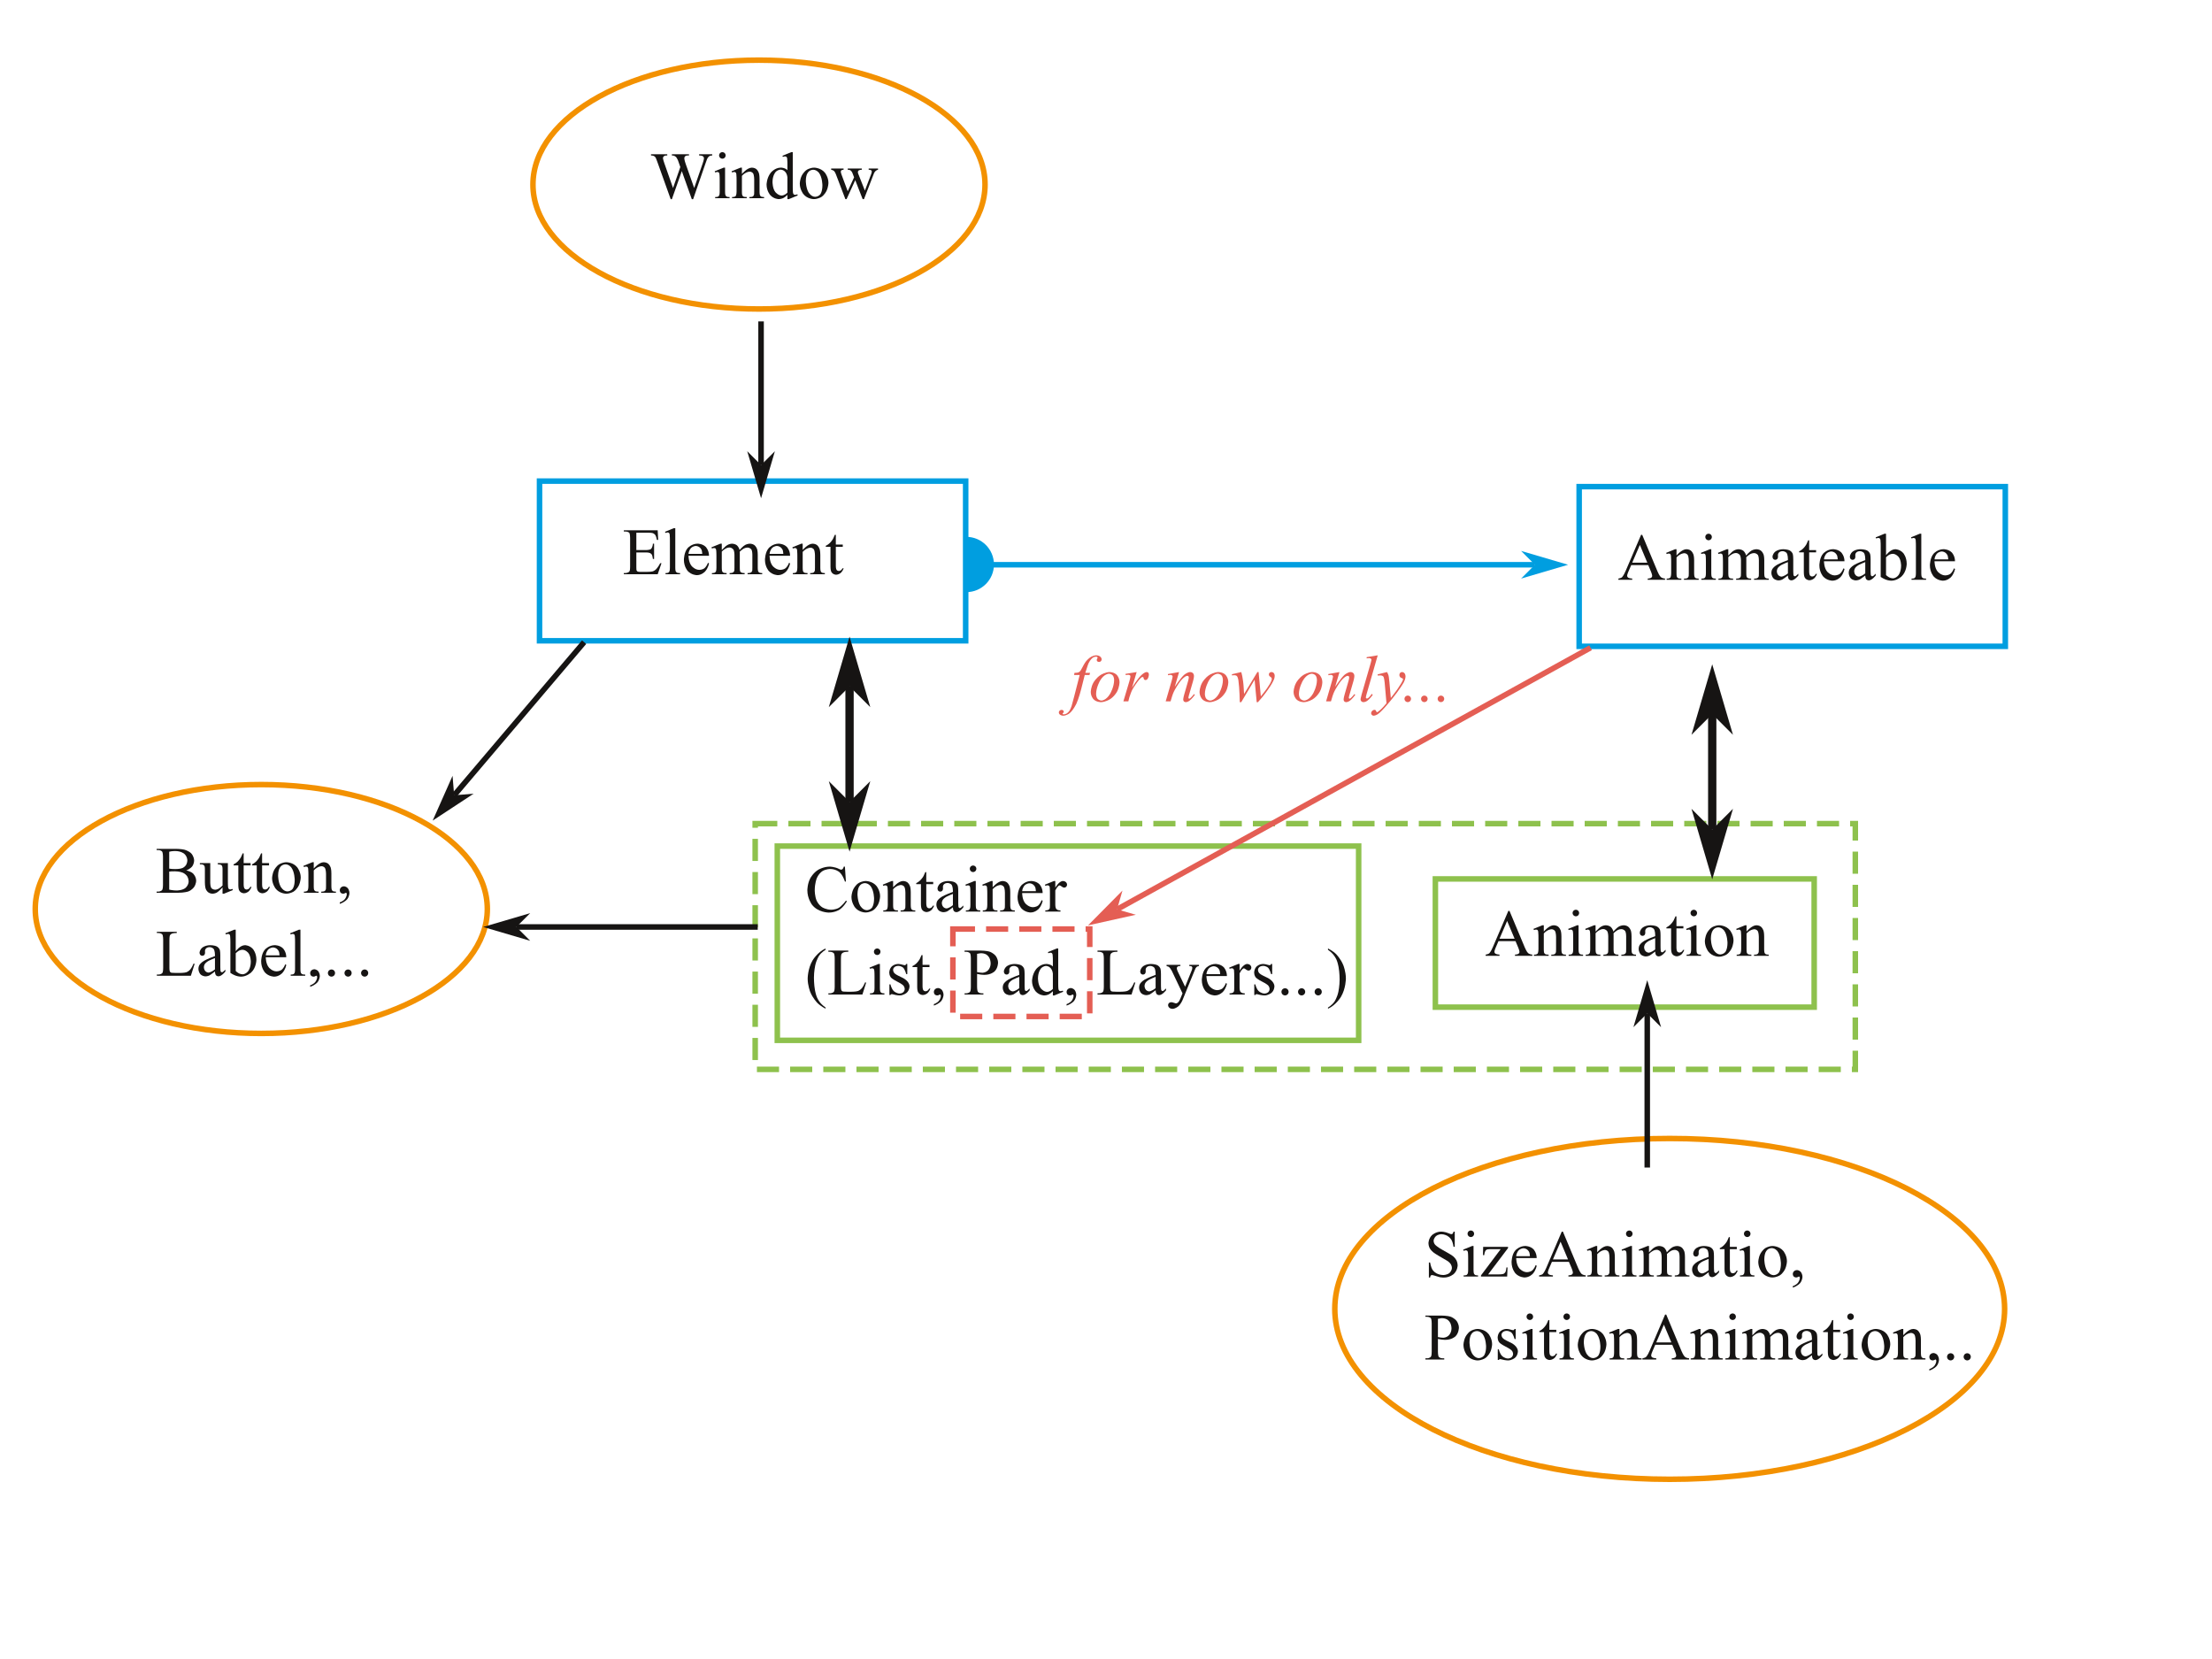 <?xml version="1.0" encoding="UTF-8"?>
<svg width="400pt" version="1.1" xmlns="http://www.w3.org/2000/svg" height="300pt" viewBox="0 0 400 300" xmlns:xlink="http://www.w3.org/1999/xlink">
 <defs>
  <path id="GlTimesNewRomanPSMT87" d="M9.36 3.379 L9.36 3.56 C9.36 3.56 9.102 3.56 8.94 3.652 C8.94 3.652 8.779 3.745 8.633 3.999 C8.633 3.999 8.535 4.17 8.325 4.814 L6.48 10.151 L6.284 10.151 L4.775 5.918 L3.276 10.151 L3.101 10.151 L1.133 4.653 C1.133 4.653 0.913 4.038 0.855 3.926 C0.855 3.926 0.757 3.74 0.588 3.65 C0.588 3.65 0.42 3.56 0.132 3.56 L0.132 3.379 L2.583 3.379 L2.583 3.56 L2.466 3.56 C2.466 3.56 2.207 3.56 2.07 3.677 C2.07 3.677 1.934 3.794 1.934 3.96 C1.934 3.96 1.934 4.131 2.148 4.746 L3.452 8.462 L4.551 5.303 L4.355 4.746 L4.199 4.302 C4.199 4.302 4.097 4.058 3.97 3.872 C3.97 3.872 3.906 3.779 3.813 3.716 C3.813 3.716 3.691 3.628 3.569 3.589 C3.569 3.589 3.477 3.56 3.276 3.56 L3.276 3.379 L5.855 3.379 L5.855 3.56 L5.679 3.56 C5.679 3.56 5.405 3.56 5.278 3.677 C5.278 3.677 5.151 3.794 5.151 3.994 C5.151 3.994 5.151 4.243 5.371 4.863 L6.641 8.462 L7.9 4.814 C7.9 4.814 8.115 4.209 8.115 3.975 C8.115 3.975 8.115 3.862 8.044 3.765 C8.044 3.765 7.974 3.667 7.866 3.628 C7.866 3.628 7.681 3.56 7.383 3.56 L7.383 3.379 L9.36 3.379 Z"/>
  <path id="GlTimesNewRomanPSMT105" d="M1.45 3.057 C1.45 3.057 1.655 3.057 1.799 3.201 C1.799 3.201 1.943 3.345 1.943 3.55 C1.943 3.55 1.943 3.755 1.799 3.901 C1.799 3.901 1.655 4.048 1.45 4.048 C1.45 4.048 1.245 4.048 1.099 3.901 C1.099 3.901 0.952 3.755 0.952 3.55 C0.952 3.55 0.952 3.345 1.096 3.201 C1.096 3.201 1.24 3.057 1.45 3.057 L1.45 3.057 Z M1.855 5.395 L1.855 8.989 C1.855 8.989 1.855 9.409 1.916 9.548 C1.916 9.548 1.978 9.688 2.097 9.756 C2.097 9.756 2.217 9.824 2.534 9.824 L2.534 10 L0.361 10 L0.361 9.824 C0.361 9.824 0.688 9.824 0.801 9.761 C0.801 9.761 0.913 9.697 0.979 9.551 C0.979 9.551 1.045 9.404 1.045 8.989 L1.045 7.266 C1.045 7.266 1.045 6.538 1.001 6.323 C1.001 6.323 0.967 6.167 0.894 6.106 C0.894 6.106 0.82 6.045 0.693 6.045 C0.693 6.045 0.557 6.045 0.361 6.118 L0.293 5.942 L1.641 5.395 L1.855 5.395 Z"/>
  <path id="GlTimesNewRomanPSMT110" d="M1.616 6.343 C1.616 6.343 2.402 5.395 3.115 5.395 C3.115 5.395 3.481 5.395 3.745 5.579 C3.745 5.579 4.009 5.762 4.165 6.182 C4.165 6.182 4.272 6.475 4.272 7.08 L4.272 8.989 C4.272 8.989 4.272 9.414 4.341 9.565 C4.341 9.565 4.395 9.688 4.514 9.756 C4.514 9.756 4.634 9.824 4.956 9.824 L4.956 10 L2.744 10 L2.744 9.824 L2.837 9.824 C2.837 9.824 3.149 9.824 3.274 9.729 C3.274 9.729 3.398 9.634 3.447 9.448 C3.447 9.448 3.467 9.375 3.467 8.989 L3.467 7.158 C3.467 7.158 3.467 6.548 3.308 6.272 C3.308 6.272 3.149 5.996 2.773 5.996 C2.773 5.996 2.192 5.996 1.616 6.631 L1.616 8.989 C1.616 8.989 1.616 9.443 1.67 9.551 C1.67 9.551 1.738 9.692 1.858 9.758 C1.858 9.758 1.978 9.824 2.344 9.824 L2.344 10 L0.132 10 L0.132 9.824 L0.23 9.824 C0.23 9.824 0.571 9.824 0.691 9.651 C0.691 9.651 0.811 9.477 0.811 8.989 L0.811 7.329 C0.811 7.329 0.811 6.523 0.774 6.348 C0.774 6.348 0.737 6.172 0.662 6.108 C0.662 6.108 0.586 6.045 0.459 6.045 C0.459 6.045 0.322 6.045 0.132 6.118 L0.059 5.942 L1.406 5.395 L1.616 5.395 L1.616 6.343 Z"/>
  <path id="GlTimesNewRomanPSMT100" d="M3.472 9.497 C3.472 9.497 3.145 9.839 2.832 9.988 C2.832 9.988 2.52 10.137 2.158 10.137 C2.158 10.137 1.426 10.137 0.879 9.524 C0.879 9.524 0.332 8.911 0.332 7.949 C0.332 7.949 0.332 6.987 0.938 6.189 C0.938 6.189 1.543 5.391 2.495 5.391 C2.495 5.391 3.086 5.391 3.472 5.767 L3.472 4.941 C3.472 4.941 3.472 4.175 3.435 3.999 C3.435 3.999 3.398 3.823 3.32 3.76 C3.32 3.76 3.242 3.696 3.125 3.696 C3.125 3.696 2.998 3.696 2.788 3.774 L2.725 3.603 L4.058 3.057 L4.277 3.057 L4.277 8.227 C4.277 8.227 4.277 9.014 4.314 9.187 C4.314 9.187 4.351 9.36 4.431 9.429 C4.431 9.429 4.512 9.497 4.619 9.497 C4.619 9.497 4.751 9.497 4.971 9.414 L5.024 9.585 L3.696 10.137 L3.472 10.137 L3.472 9.497 L3.472 9.497 Z M3.472 9.155 L3.472 6.851 C3.472 6.851 3.442 6.519 3.296 6.245 C3.296 6.245 3.149 5.972 2.908 5.832 C2.908 5.832 2.666 5.693 2.437 5.693 C2.437 5.693 2.007 5.693 1.67 6.079 C1.67 6.079 1.226 6.587 1.226 7.563 C1.226 7.563 1.226 8.55 1.655 9.075 C1.655 9.075 2.085 9.6 2.612 9.6 C2.612 9.6 3.057 9.6 3.472 9.155 Z"/>
  <path id="GlTimesNewRomanPSMT111" d="M2.5 5.395 C2.5 5.395 3.516 5.395 4.131 6.167 C4.131 6.167 4.653 6.826 4.653 7.681 C4.653 7.681 4.653 8.281 4.365 8.897 C4.365 8.897 4.077 9.512 3.572 9.824 C3.572 9.824 3.066 10.137 2.446 10.137 C2.446 10.137 1.436 10.137 0.84 9.331 C0.84 9.331 0.337 8.652 0.337 7.808 C0.337 7.808 0.337 7.192 0.642 6.585 C0.642 6.585 0.947 5.977 1.445 5.686 C1.445 5.686 1.943 5.395 2.5 5.395 L2.5 5.395 Z M2.349 5.713 C2.349 5.713 2.09 5.713 1.829 5.867 C1.829 5.867 1.567 6.02 1.406 6.406 C1.406 6.406 1.245 6.792 1.245 7.397 C1.245 7.397 1.245 8.374 1.633 9.082 C1.633 9.082 2.022 9.79 2.656 9.79 C2.656 9.79 3.13 9.79 3.438 9.399 C3.438 9.399 3.745 9.009 3.745 8.057 C3.745 8.057 3.745 6.865 3.232 6.182 C3.232 6.182 2.886 5.713 2.349 5.713 Z"/>
  <path id="GlTimesNewRomanPSMT119" d="M0.063 5.527 L1.938 5.527 L1.938 5.708 C1.938 5.708 1.68 5.728 1.599 5.801 C1.599 5.801 1.519 5.874 1.519 6.011 C1.519 6.011 1.519 6.162 1.602 6.377 L2.559 8.95 L3.52 6.855 L3.267 6.196 C3.267 6.196 3.149 5.903 2.959 5.791 C2.959 5.791 2.852 5.723 2.559 5.708 L2.559 5.527 L4.688 5.527 L4.688 5.708 C4.688 5.708 4.336 5.723 4.19 5.835 C4.19 5.835 4.092 5.913 4.092 6.084 C4.092 6.084 4.092 6.182 4.131 6.284 L5.147 8.852 L6.089 6.377 C6.089 6.377 6.187 6.113 6.187 5.957 C6.187 5.957 6.187 5.864 6.091 5.791 C6.091 5.791 5.996 5.718 5.718 5.708 L5.718 5.527 L7.129 5.527 L7.129 5.708 C7.129 5.708 6.704 5.771 6.504 6.284 L5.01 10.137 L4.81 10.137 L3.691 7.28 L2.388 10.137 L2.207 10.137 L0.772 6.377 C0.772 6.377 0.63 6.02 0.493 5.896 C0.493 5.896 0.356 5.771 0.063 5.708 L0.063 5.527 Z"/>
  <path id="GlTimesNewRomanPSMT66" d="M4.619 6.621 C4.619 6.621 5.308 6.768 5.649 7.09 C5.649 7.09 6.123 7.539 6.123 8.188 C6.123 8.188 6.123 8.682 5.811 9.133 C5.811 9.133 5.498 9.585 4.954 9.793 C4.954 9.793 4.409 10 3.291 10 L0.166 10 L0.166 9.819 L0.415 9.819 C0.415 9.819 0.83 9.819 1.011 9.556 C1.011 9.556 1.123 9.385 1.123 8.828 L1.123 4.551 C1.123 4.551 1.123 3.935 0.981 3.774 C0.981 3.774 0.791 3.56 0.415 3.56 L0.166 3.56 L0.166 3.379 L3.027 3.379 C3.027 3.379 3.828 3.379 4.312 3.496 C4.312 3.496 5.044 3.672 5.43 4.119 C5.43 4.119 5.815 4.565 5.815 5.146 C5.815 5.146 5.815 5.645 5.513 6.038 C5.513 6.038 5.21 6.431 4.619 6.621 L4.619 6.621 Z M2.061 6.357 C2.061 6.357 2.241 6.392 2.473 6.409 C2.473 6.409 2.705 6.426 2.983 6.426 C2.983 6.426 3.696 6.426 4.055 6.272 C4.055 6.272 4.414 6.118 4.605 5.801 C4.605 5.801 4.795 5.483 4.795 5.107 C4.795 5.107 4.795 4.526 4.321 4.116 C4.321 4.116 3.848 3.706 2.94 3.706 C2.94 3.706 2.451 3.706 2.061 3.813 L2.061 6.357 L2.061 6.357 Z M2.061 9.521 C2.061 9.521 2.627 9.653 3.179 9.653 C3.179 9.653 4.062 9.653 4.526 9.255 C4.526 9.255 4.99 8.857 4.99 8.271 C4.99 8.271 4.99 7.886 4.78 7.529 C4.78 7.529 4.57 7.173 4.097 6.968 C4.097 6.968 3.623 6.763 2.925 6.763 C2.925 6.763 2.622 6.763 2.407 6.772 C2.407 6.772 2.192 6.782 2.061 6.807 L2.061 9.521 Z"/>
  <path id="GlTimesNewRomanPSMT117" d="M4.233 5.527 L4.233 8.237 C4.233 8.237 4.233 9.014 4.27 9.187 C4.27 9.187 4.307 9.36 4.387 9.429 C4.387 9.429 4.468 9.497 4.575 9.497 C4.575 9.497 4.727 9.497 4.917 9.414 L4.985 9.585 L3.647 10.137 L3.428 10.137 L3.428 9.189 C3.428 9.189 2.852 9.814 2.549 9.976 C2.549 9.976 2.246 10.137 1.909 10.137 C1.909 10.137 1.533 10.137 1.257 9.92 C1.257 9.92 0.981 9.702 0.874 9.36 C0.874 9.36 0.767 9.019 0.767 8.394 L0.767 6.396 C0.767 6.396 0.767 6.079 0.698 5.957 C0.698 5.957 0.63 5.835 0.496 5.769 C0.496 5.769 0.361 5.703 0.01 5.708 L0.01 5.527 L1.577 5.527 L1.577 8.52 C1.577 8.52 1.577 9.145 1.794 9.341 C1.794 9.341 2.012 9.536 2.319 9.536 C2.319 9.536 2.529 9.536 2.795 9.404 C2.795 9.404 3.062 9.273 3.428 8.901 L3.428 6.367 C3.428 6.367 3.428 5.986 3.289 5.852 C3.289 5.852 3.149 5.718 2.71 5.708 L2.71 5.527 L4.233 5.527 Z"/>
  <path id="GlTimesNewRomanPSMT116" d="M1.611 4.058 L1.611 5.527 L2.656 5.527 L2.656 5.869 L1.611 5.869 L1.611 8.77 C1.611 8.77 1.611 9.204 1.736 9.355 C1.736 9.355 1.86 9.507 2.056 9.507 C2.056 9.507 2.217 9.507 2.368 9.407 C2.368 9.407 2.52 9.307 2.603 9.111 L2.793 9.111 C2.793 9.111 2.622 9.59 2.31 9.832 C2.31 9.832 1.997 10.073 1.665 10.073 C1.665 10.073 1.44 10.073 1.226 9.949 C1.226 9.949 1.011 9.824 0.908 9.592 C0.908 9.592 0.806 9.36 0.806 8.877 L0.806 5.869 L0.098 5.869 L0.098 5.708 C0.098 5.708 0.366 5.601 0.647 5.344 C0.647 5.344 0.928 5.088 1.147 4.736 C1.147 4.736 1.26 4.551 1.46 4.058 L1.611 4.058 Z"/>
  <path id="GlTimesNewRomanPSMT44" d="M0.537 11.665 L0.537 11.45 C0.537 11.45 1.04 11.284 1.316 10.935 C1.316 10.935 1.592 10.586 1.592 10.195 C1.592 10.195 1.592 10.102 1.548 10.039 C1.548 10.039 1.514 9.995 1.48 9.995 C1.48 9.995 1.426 9.995 1.245 10.093 C1.245 10.093 1.157 10.137 1.06 10.137 C1.06 10.137 0.82 10.137 0.679 9.995 C0.679 9.995 0.537 9.853 0.537 9.605 C0.537 9.605 0.537 9.365 0.72 9.194 C0.72 9.194 0.903 9.023 1.167 9.023 C1.167 9.023 1.489 9.023 1.741 9.304 C1.741 9.304 1.992 9.585 1.992 10.049 C1.992 10.049 1.992 10.552 1.643 10.984 C1.643 10.984 1.294 11.416 0.537 11.665 Z"/>
  <path id="GlTimesNewRomanPSMT76" d="M5.732 8.169 L5.894 8.203 L5.327 10 L0.2 10 L0.2 9.819 L0.449 9.819 C0.449 9.819 0.869 9.819 1.05 9.546 C1.05 9.546 1.152 9.39 1.152 8.823 L1.152 4.551 C1.152 4.551 1.152 3.931 1.016 3.774 C1.016 3.774 0.825 3.56 0.449 3.56 L0.2 3.56 L0.2 3.379 L3.198 3.379 L3.198 3.56 C3.198 3.56 2.671 3.555 2.458 3.657 C2.458 3.657 2.246 3.76 2.168 3.916 C2.168 3.916 2.09 4.072 2.09 4.663 L2.09 8.823 C2.09 8.823 2.09 9.228 2.168 9.38 C2.168 9.38 2.227 9.482 2.349 9.531 C2.349 9.531 2.471 9.58 3.11 9.58 L3.594 9.58 C3.594 9.58 4.355 9.58 4.663 9.468 C4.663 9.468 4.971 9.355 5.225 9.07 C5.225 9.07 5.479 8.784 5.732 8.169 Z"/>
  <path id="GlTimesNewRomanPSMT97" d="M2.847 9.355 C2.847 9.355 2.158 9.888 1.982 9.971 C1.982 9.971 1.719 10.093 1.421 10.093 C1.421 10.093 0.957 10.093 0.657 9.775 C0.657 9.775 0.356 9.458 0.356 8.94 C0.356 8.94 0.356 8.613 0.503 8.374 C0.503 8.374 0.703 8.042 1.199 7.749 C1.199 7.749 1.694 7.456 2.847 7.036 L2.847 6.86 C2.847 6.86 2.847 6.191 2.634 5.942 C2.634 5.942 2.422 5.693 2.017 5.693 C2.017 5.693 1.709 5.693 1.528 5.859 C1.528 5.859 1.343 6.025 1.343 6.24 L1.353 6.523 C1.353 6.523 1.353 6.748 1.238 6.87 C1.238 6.87 1.123 6.992 0.938 6.992 C0.938 6.992 0.757 6.992 0.642 6.865 C0.642 6.865 0.527 6.738 0.527 6.519 C0.527 6.519 0.527 6.099 0.957 5.747 C0.957 5.747 1.387 5.395 2.163 5.395 C2.163 5.395 2.759 5.395 3.14 5.596 C3.14 5.596 3.428 5.747 3.565 6.069 C3.565 6.069 3.652 6.279 3.652 6.929 L3.652 8.447 C3.652 8.447 3.652 9.087 3.677 9.231 C3.677 9.231 3.701 9.375 3.757 9.424 C3.757 9.424 3.813 9.473 3.887 9.473 C3.887 9.473 3.965 9.473 4.023 9.438 C4.023 9.438 4.126 9.375 4.419 9.082 L4.419 9.355 C4.419 9.355 3.872 10.088 3.374 10.088 C3.374 10.088 3.135 10.088 2.993 9.922 C2.993 9.922 2.852 9.756 2.847 9.355 L2.847 9.355 Z M2.847 9.038 L2.847 7.334 C2.847 7.334 2.109 7.627 1.895 7.749 C1.895 7.749 1.509 7.964 1.343 8.198 C1.343 8.198 1.177 8.433 1.177 8.711 C1.177 8.711 1.177 9.062 1.387 9.295 C1.387 9.295 1.597 9.526 1.87 9.526 C1.87 9.526 2.241 9.526 2.847 9.038 Z"/>
  <path id="GlTimesNewRomanPSMT98" d="M1.538 6.299 C1.538 6.299 2.188 5.395 2.94 5.395 C2.94 5.395 3.628 5.395 4.141 5.984 C4.141 5.984 4.653 6.572 4.653 7.593 C4.653 7.593 4.653 8.784 3.862 9.512 C3.862 9.512 3.184 10.137 2.349 10.137 C2.349 10.137 1.958 10.137 1.555 9.995 C1.555 9.995 1.152 9.853 0.733 9.57 L0.733 4.937 C0.733 4.937 0.733 4.175 0.696 3.999 C0.696 3.999 0.659 3.823 0.581 3.76 C0.581 3.76 0.503 3.696 0.386 3.696 C0.386 3.696 0.249 3.696 0.044 3.774 L-0.024 3.603 L1.318 3.057 L1.538 3.057 L1.538 6.299 L1.538 6.299 Z M1.538 6.611 L1.538 9.287 C1.538 9.287 1.787 9.531 2.053 9.656 C2.053 9.656 2.319 9.78 2.598 9.78 C2.598 9.78 3.042 9.78 3.425 9.292 C3.425 9.292 3.809 8.804 3.809 7.871 C3.809 7.871 3.809 7.012 3.425 6.55 C3.425 6.55 3.042 6.089 2.554 6.089 C2.554 6.089 2.295 6.089 2.036 6.221 C2.036 6.221 1.841 6.318 1.538 6.611 Z"/>
  <path id="GlTimesNewRomanPSMT101" d="M1.065 7.212 C1.065 7.212 1.06 8.208 1.548 8.774 C1.548 8.774 2.036 9.341 2.695 9.341 C2.695 9.341 3.135 9.341 3.46 9.099 C3.46 9.099 3.784 8.857 4.004 8.271 L4.155 8.369 C4.155 8.369 4.053 9.038 3.56 9.588 C3.56 9.588 3.066 10.137 2.324 10.137 C2.324 10.137 1.519 10.137 0.945 9.509 C0.945 9.509 0.371 8.882 0.371 7.822 C0.371 7.822 0.371 6.675 0.959 6.033 C0.959 6.033 1.548 5.391 2.437 5.391 C2.437 5.391 3.188 5.391 3.672 5.886 C3.672 5.886 4.155 6.382 4.155 7.212 L1.065 7.212 L1.065 7.212 Z M1.065 6.929 L3.135 6.929 C3.135 6.929 3.11 6.499 3.032 6.323 C3.032 6.323 2.91 6.05 2.668 5.894 C2.668 5.894 2.427 5.737 2.163 5.737 C2.163 5.737 1.758 5.737 1.438 6.052 C1.438 6.052 1.118 6.367 1.065 6.929 Z"/>
  <path id="GlTimesNewRomanPSMT108" d="M1.851 3.057 L1.851 8.989 C1.851 8.989 1.851 9.409 1.912 9.546 C1.912 9.546 1.973 9.683 2.1 9.753 C2.1 9.753 2.227 9.824 2.573 9.824 L2.573 10 L0.381 10 L0.381 9.824 C0.381 9.824 0.688 9.824 0.801 9.761 C0.801 9.761 0.913 9.697 0.977 9.551 C0.977 9.551 1.04 9.404 1.04 8.989 L1.04 4.927 C1.04 4.927 1.04 4.17 1.006 3.997 C1.006 3.997 0.972 3.823 0.896 3.76 C0.896 3.76 0.82 3.696 0.703 3.696 C0.703 3.696 0.576 3.696 0.381 3.774 L0.298 3.603 L1.631 3.057 L1.851 3.057 Z"/>
  <path id="GlTimesNewRomanPSMT46" d="M1.25 9.053 C1.25 9.053 1.48 9.053 1.636 9.211 C1.636 9.211 1.792 9.37 1.792 9.595 C1.792 9.595 1.792 9.819 1.633 9.978 C1.633 9.978 1.475 10.137 1.25 10.137 C1.25 10.137 1.025 10.137 0.867 9.978 C0.867 9.978 0.708 9.819 0.708 9.595 C0.708 9.595 0.708 9.365 0.867 9.209 C0.867 9.209 1.025 9.053 1.25 9.053 Z"/>
  <path id="GlTimesNewRomanPSMT69" d="M2.09 3.74 L2.09 6.357 L3.545 6.357 C3.545 6.357 4.111 6.357 4.302 6.187 C4.302 6.187 4.556 5.962 4.585 5.395 L4.766 5.395 L4.766 7.7 L4.585 7.7 C4.585 7.7 4.517 7.217 4.448 7.08 C4.448 7.08 4.36 6.909 4.16 6.812 C4.16 6.812 3.96 6.714 3.545 6.714 L2.09 6.714 L2.09 8.896 C2.09 8.896 2.09 9.336 2.129 9.431 C2.129 9.431 2.168 9.526 2.266 9.582 C2.266 9.582 2.363 9.639 2.637 9.639 L3.76 9.639 C3.76 9.639 4.321 9.639 4.575 9.56 C4.575 9.56 4.829 9.482 5.063 9.253 C5.063 9.253 5.366 8.95 5.684 8.34 L5.879 8.34 L5.308 10 L0.205 10 L0.205 9.819 L0.44 9.819 C0.44 9.819 0.674 9.819 0.884 9.707 C0.884 9.707 1.04 9.629 1.096 9.473 C1.096 9.473 1.152 9.316 1.152 8.833 L1.152 4.531 C1.152 4.531 1.152 3.901 1.025 3.755 C1.025 3.755 0.85 3.56 0.44 3.56 L0.205 3.56 L0.205 3.379 L5.308 3.379 L5.381 4.829 L5.19 4.829 C5.19 4.829 5.088 4.307 4.963 4.111 C4.963 4.111 4.839 3.916 4.595 3.813 C4.595 3.813 4.399 3.74 3.906 3.74 L2.09 3.74 Z"/>
  <path id="GlTimesNewRomanPSMT109" d="M1.641 6.348 C1.641 6.348 2.129 5.859 2.217 5.786 C2.217 5.786 2.437 5.601 2.69 5.498 C2.69 5.498 2.944 5.395 3.193 5.395 C3.193 5.395 3.613 5.395 3.916 5.64 C3.916 5.64 4.219 5.884 4.321 6.348 C4.321 6.348 4.824 5.762 5.171 5.579 C5.171 5.579 5.518 5.395 5.884 5.395 C5.884 5.395 6.24 5.395 6.516 5.579 C6.516 5.579 6.792 5.762 6.953 6.177 C6.953 6.177 7.061 6.46 7.061 7.065 L7.061 8.989 C7.061 8.989 7.061 9.409 7.124 9.565 C7.124 9.565 7.173 9.673 7.305 9.749 C7.305 9.749 7.437 9.824 7.734 9.824 L7.734 10 L5.527 10 L5.527 9.824 L5.62 9.824 C5.62 9.824 5.908 9.824 6.069 9.712 C6.069 9.712 6.182 9.634 6.23 9.463 C6.23 9.463 6.25 9.38 6.25 8.989 L6.25 7.065 C6.25 7.065 6.25 6.519 6.118 6.294 C6.118 6.294 5.928 5.981 5.508 5.981 C5.508 5.981 5.249 5.981 4.988 6.111 C4.988 6.111 4.727 6.24 4.355 6.592 L4.346 6.645 L4.355 6.855 L4.355 8.989 C4.355 8.989 4.355 9.448 4.407 9.561 C4.407 9.561 4.458 9.673 4.6 9.749 C4.6 9.749 4.741 9.824 5.083 9.824 L5.083 10 L2.822 10 L2.822 9.824 C2.822 9.824 3.193 9.824 3.333 9.736 C3.333 9.736 3.472 9.648 3.525 9.473 C3.525 9.473 3.55 9.39 3.55 8.989 L3.55 7.065 C3.55 7.065 3.55 6.519 3.389 6.279 C3.389 6.279 3.174 5.967 2.788 5.967 C2.788 5.967 2.524 5.967 2.266 6.108 C2.266 6.108 1.86 6.323 1.641 6.592 L1.641 8.989 C1.641 8.989 1.641 9.429 1.702 9.561 C1.702 9.561 1.763 9.692 1.882 9.758 C1.882 9.758 2.002 9.824 2.368 9.824 L2.368 10 L0.156 10 L0.156 9.824 C0.156 9.824 0.464 9.824 0.586 9.758 C0.586 9.758 0.708 9.692 0.771 9.548 C0.771 9.548 0.835 9.404 0.835 8.989 L0.835 7.28 C0.835 7.28 0.835 6.543 0.791 6.328 C0.791 6.328 0.757 6.167 0.684 6.106 C0.684 6.106 0.61 6.045 0.483 6.045 C0.483 6.045 0.347 6.045 0.156 6.118 L0.083 5.942 L1.431 5.395 L1.641 5.395 L1.641 6.348 Z"/>
  <path id="GlTimesNewRomanPSMT65" d="M4.575 7.783 L2.012 7.783 L1.562 8.828 C1.562 8.828 1.397 9.214 1.397 9.404 C1.397 9.404 1.397 9.556 1.54 9.67 C1.54 9.67 1.685 9.785 2.163 9.819 L2.163 10 L0.078 10 L0.078 9.819 C0.078 9.819 0.493 9.746 0.615 9.629 C0.615 9.629 0.864 9.395 1.167 8.677 L3.496 3.228 L3.667 3.228 L5.972 8.735 C5.972 8.735 6.25 9.399 6.477 9.597 C6.477 9.597 6.704 9.795 7.109 9.819 L7.109 10 L4.497 10 L4.497 9.819 C4.497 9.819 4.893 9.8 5.032 9.688 C5.032 9.688 5.171 9.575 5.171 9.414 C5.171 9.414 5.171 9.199 4.976 8.735 L4.575 7.783 L4.575 7.783 Z M4.438 7.422 L3.315 4.746 L2.163 7.422 L4.438 7.422 Z"/>
  <path id="GlTimesNewRomanPSMT67" d="M6.02 3.228 L6.172 5.478 L6.02 5.478 C6.02 5.478 5.718 4.468 5.156 4.023 C5.156 4.023 4.595 3.579 3.809 3.579 C3.809 3.579 3.149 3.579 2.617 3.914 C2.617 3.914 2.085 4.248 1.78 4.98 C1.78 4.98 1.475 5.713 1.475 6.802 C1.475 6.802 1.475 7.7 1.763 8.359 C1.763 8.359 2.051 9.019 2.629 9.37 C2.629 9.37 3.208 9.722 3.95 9.722 C3.95 9.722 4.595 9.722 5.088 9.446 C5.088 9.446 5.581 9.17 6.172 8.35 L6.323 8.447 C6.323 8.447 5.825 9.331 5.161 9.741 C5.161 9.741 4.497 10.151 3.584 10.151 C3.584 10.151 1.938 10.151 1.035 8.931 C1.035 8.931 0.361 8.023 0.361 6.792 C0.361 6.792 0.361 5.801 0.806 4.971 C0.806 4.971 1.25 4.141 2.029 3.684 C2.029 3.684 2.808 3.228 3.73 3.228 C3.73 3.228 4.448 3.228 5.147 3.579 C5.147 3.579 5.352 3.687 5.44 3.687 C5.44 3.687 5.571 3.687 5.669 3.594 C5.669 3.594 5.796 3.462 5.85 3.228 L6.02 3.228 Z"/>
  <path id="GlTimesNewRomanPSMT114" d="M1.621 5.395 L1.621 6.401 C1.621 6.401 2.183 5.395 2.773 5.395 C2.773 5.395 3.042 5.395 3.218 5.559 C3.218 5.559 3.394 5.723 3.394 5.938 C3.394 5.938 3.394 6.128 3.267 6.26 C3.267 6.26 3.14 6.392 2.964 6.392 C2.964 6.392 2.793 6.392 2.58 6.223 C2.58 6.223 2.368 6.055 2.266 6.055 C2.266 6.055 2.178 6.055 2.075 6.152 C2.075 6.152 1.855 6.353 1.621 6.812 L1.621 8.955 C1.621 8.955 1.621 9.326 1.714 9.517 C1.714 9.517 1.777 9.648 1.938 9.736 C1.938 9.736 2.1 9.824 2.402 9.824 L2.402 10 L0.112 10 L0.112 9.824 C0.112 9.824 0.454 9.824 0.62 9.717 C0.62 9.717 0.742 9.639 0.791 9.468 C0.791 9.468 0.815 9.385 0.815 8.994 L0.815 7.261 C0.815 7.261 0.815 6.48 0.784 6.331 C0.784 6.331 0.752 6.182 0.667 6.113 C0.667 6.113 0.581 6.045 0.454 6.045 C0.454 6.045 0.303 6.045 0.112 6.118 L0.063 5.942 L1.416 5.395 L1.621 5.395 Z"/>
  <path id="GlTimesNewRomanPSMT40" d="M3.105 11.958 L3.105 12.139 C3.105 12.139 2.368 11.768 1.875 11.27 C1.875 11.27 1.172 10.562 0.791 9.6 C0.791 9.6 0.41 8.638 0.41 7.603 C0.41 7.603 0.41 6.089 1.157 4.841 C1.157 4.841 1.904 3.594 3.105 3.057 L3.105 3.262 C3.105 3.262 2.505 3.594 2.119 4.17 C2.119 4.17 1.733 4.746 1.543 5.63 C1.543 5.63 1.353 6.514 1.353 7.476 C1.353 7.476 1.353 8.52 1.514 9.375 C1.514 9.375 1.641 10.049 1.821 10.457 C1.821 10.457 2.002 10.864 2.307 11.24 C2.307 11.24 2.612 11.616 3.105 11.958 Z"/>
  <path id="GlTimesNewRomanPSMT115" d="M3.203 5.395 L3.203 6.919 L3.042 6.919 C3.042 6.919 2.856 6.201 2.566 5.942 C2.566 5.942 2.275 5.684 1.826 5.684 C1.826 5.684 1.484 5.684 1.274 5.864 C1.274 5.864 1.065 6.045 1.065 6.265 C1.065 6.265 1.065 6.538 1.221 6.733 C1.221 6.733 1.372 6.934 1.836 7.158 L2.549 7.505 C2.549 7.505 3.54 7.988 3.54 8.779 C3.54 8.779 3.54 9.39 3.079 9.763 C3.079 9.763 2.617 10.137 2.046 10.137 C2.046 10.137 1.636 10.137 1.108 9.99 C1.108 9.99 0.947 9.941 0.845 9.941 C0.845 9.941 0.733 9.941 0.669 10.068 L0.508 10.068 L0.508 8.472 L0.669 8.472 C0.669 8.472 0.806 9.155 1.191 9.502 C1.191 9.502 1.577 9.849 2.056 9.849 C2.056 9.849 2.393 9.849 2.605 9.651 C2.605 9.651 2.817 9.453 2.817 9.175 C2.817 9.175 2.817 8.838 2.58 8.608 C2.58 8.608 2.344 8.379 1.636 8.027 C1.636 8.027 0.928 7.676 0.708 7.393 C0.708 7.393 0.488 7.114 0.488 6.689 C0.488 6.689 0.488 6.138 0.867 5.767 C0.867 5.767 1.245 5.395 1.846 5.395 C1.846 5.395 2.109 5.395 2.485 5.508 C2.485 5.508 2.734 5.581 2.817 5.581 C2.817 5.581 2.895 5.581 2.939 5.547 C2.939 5.547 2.983 5.513 3.042 5.395 L3.203 5.395 Z"/>
  <path id="GlTimesNewRomanPSMT80" d="M2.051 6.899 L2.051 8.828 C2.051 8.828 2.051 9.453 2.188 9.605 C2.188 9.605 2.373 9.819 2.749 9.819 L3.003 9.819 L3.003 10 L0.166 10 L0.166 9.819 L0.415 9.819 C0.415 9.819 0.835 9.819 1.016 9.546 C1.016 9.546 1.113 9.395 1.113 8.828 L1.113 4.551 C1.113 4.551 1.113 3.926 0.981 3.774 C0.981 3.774 0.791 3.56 0.415 3.56 L0.166 3.56 L0.166 3.379 L2.593 3.379 C2.593 3.379 3.481 3.379 3.994 3.562 C3.994 3.562 4.507 3.745 4.858 4.18 C4.858 4.18 5.21 4.614 5.21 5.21 C5.21 5.21 5.21 6.02 4.675 6.528 C4.675 6.528 4.141 7.036 3.164 7.036 C3.164 7.036 2.925 7.036 2.646 7.002 C2.646 7.002 2.368 6.968 2.051 6.899 L2.051 6.899 Z M2.051 6.621 C2.051 6.621 2.31 6.67 2.51 6.694 C2.51 6.694 2.71 6.719 2.852 6.719 C2.852 6.719 3.359 6.719 3.728 6.326 C3.728 6.326 4.097 5.933 4.097 5.308 C4.097 5.308 4.097 4.878 3.921 4.509 C3.921 4.509 3.745 4.141 3.423 3.958 C3.423 3.958 3.101 3.774 2.69 3.774 C2.69 3.774 2.441 3.774 2.051 3.867 L2.051 6.621 Z"/>
  <path id="GlTimesNewRomanPSMT121" d="M0.059 5.527 L2.144 5.527 L2.144 5.708 L2.041 5.708 C2.041 5.708 1.821 5.708 1.711 5.803 C1.711 5.803 1.602 5.898 1.602 6.04 C1.602 6.04 1.602 6.23 1.763 6.567 L2.852 8.823 L3.853 6.353 C3.853 6.353 3.936 6.152 3.936 5.957 C3.936 5.957 3.936 5.869 3.901 5.825 C3.901 5.825 3.862 5.771 3.779 5.74 C3.779 5.74 3.696 5.708 3.486 5.708 L3.486 5.527 L4.941 5.527 L4.941 5.708 C4.941 5.708 4.761 5.728 4.663 5.786 C4.663 5.786 4.565 5.845 4.448 6.006 C4.448 6.006 4.404 6.074 4.282 6.382 L2.461 10.845 C2.461 10.845 2.197 11.494 1.77 11.826 C1.77 11.826 1.343 12.158 0.947 12.158 C0.947 12.158 0.659 12.158 0.474 11.992 C0.474 11.992 0.288 11.826 0.288 11.611 C0.288 11.611 0.288 11.406 0.422 11.282 C0.422 11.282 0.557 11.157 0.791 11.157 C0.791 11.157 0.952 11.157 1.23 11.265 C1.23 11.265 1.426 11.338 1.475 11.338 C1.475 11.338 1.621 11.338 1.794 11.187 C1.794 11.187 1.968 11.035 2.144 10.601 L2.461 9.824 L0.855 6.45 C0.855 6.45 0.781 6.299 0.62 6.074 C0.62 6.074 0.498 5.903 0.42 5.845 C0.42 5.845 0.308 5.767 0.059 5.708 L0.059 5.527 Z"/>
  <path id="GlTimesNewRomanPSMT41" d="M0.225 3.262 L0.225 3.057 C0.225 3.057 0.967 3.423 1.46 3.921 C1.46 3.921 2.158 4.634 2.539 5.593 C2.539 5.593 2.92 6.553 2.92 7.593 C2.92 7.593 2.92 9.106 2.175 10.354 C2.175 10.354 1.431 11.602 0.225 12.139 L0.225 11.958 C0.225 11.958 0.825 11.621 1.213 11.047 C1.213 11.047 1.602 10.474 1.79 9.587 C1.79 9.587 1.978 8.701 1.978 7.739 C1.978 7.739 1.978 6.699 1.816 5.84 C1.816 5.84 1.694 5.166 1.511 4.761 C1.511 4.761 1.328 4.355 1.025 3.98 C1.025 3.98 0.723 3.603 0.225 3.262 Z"/>
  <path id="GlTimesNewRomanPSMT83" d="M4.585 3.228 L4.585 5.518 L4.404 5.518 C4.404 5.518 4.316 4.858 4.089 4.468 C4.089 4.468 3.862 4.077 3.442 3.848 C3.442 3.848 3.022 3.618 2.573 3.618 C2.573 3.618 2.065 3.618 1.733 3.928 C1.733 3.928 1.401 4.238 1.401 4.634 C1.401 4.634 1.401 4.937 1.611 5.185 C1.611 5.185 1.914 5.552 3.052 6.162 C3.052 6.162 3.98 6.66 4.319 6.926 C4.319 6.926 4.658 7.192 4.841 7.554 C4.841 7.554 5.024 7.915 5.024 8.31 C5.024 8.31 5.024 9.062 4.441 9.607 C4.441 9.607 3.857 10.151 2.94 10.151 C2.94 10.151 2.651 10.151 2.397 10.107 C2.397 10.107 2.246 10.083 1.77 9.929 C1.77 9.929 1.294 9.775 1.167 9.775 C1.167 9.775 1.045 9.775 0.974 9.849 C0.974 9.849 0.903 9.922 0.869 10.151 L0.688 10.151 L0.688 7.881 L0.869 7.881 C0.869 7.881 0.996 8.594 1.211 8.948 C1.211 8.948 1.426 9.302 1.868 9.536 C1.868 9.536 2.31 9.77 2.837 9.77 C2.837 9.77 3.447 9.77 3.801 9.448 C3.801 9.448 4.155 9.126 4.155 8.687 C4.155 8.687 4.155 8.442 4.021 8.193 C4.021 8.193 3.887 7.944 3.604 7.73 C3.604 7.73 3.413 7.583 2.563 7.107 C2.563 7.107 1.714 6.631 1.355 6.348 C1.355 6.348 0.996 6.064 0.81 5.723 C0.81 5.723 0.625 5.381 0.625 4.971 C0.625 4.971 0.625 4.258 1.172 3.743 C1.172 3.743 1.719 3.228 2.563 3.228 C2.563 3.228 3.091 3.228 3.682 3.486 C3.682 3.486 3.955 3.608 4.067 3.608 C4.067 3.608 4.194 3.608 4.275 3.533 C4.275 3.533 4.355 3.457 4.404 3.228 L4.585 3.228 Z"/>
  <path id="GlTimesNewRomanPSMT122" d="M4.199 8.628 L4.145 10 L0.2 10 L0.2 9.824 L3.169 5.869 L1.704 5.869 C1.704 5.869 1.23 5.869 1.084 5.93 C1.084 5.93 0.938 5.991 0.845 6.162 C0.845 6.162 0.713 6.406 0.693 6.768 L0.498 6.768 L0.527 5.527 L4.277 5.527 L4.277 5.708 L1.279 9.673 L2.91 9.673 C2.91 9.673 3.423 9.673 3.606 9.587 C3.606 9.587 3.789 9.502 3.901 9.287 C3.901 9.287 3.98 9.131 4.033 8.628 L4.199 8.628 Z"/>
  <path id="GlTimesNewRomanPS-ItalicMT102" d="M2.964 5.698 L2.876 6.02 L2.163 6.02 L1.626 8.154 C1.626 8.154 1.27 9.565 0.908 10.337 C0.908 10.337 0.395 11.426 -0.195 11.841 C-0.195 11.841 -0.645 12.158 -1.094 12.158 C-1.094 12.158 -1.387 12.158 -1.592 11.982 C-1.592 11.982 -1.743 11.86 -1.743 11.665 C-1.743 11.665 -1.743 11.509 -1.619 11.394 C-1.619 11.394 -1.494 11.279 -1.313 11.279 C-1.313 11.279 -1.182 11.279 -1.091 11.362 C-1.091 11.362 -1.001 11.445 -1.001 11.553 C-1.001 11.553 -1.001 11.66 -1.104 11.753 C-1.104 11.753 -1.182 11.821 -1.182 11.855 C-1.182 11.855 -1.182 11.899 -1.147 11.924 C-1.147 11.924 -1.104 11.958 -1.011 11.958 C-1.011 11.958 -0.801 11.958 -0.569 11.826 C-0.569 11.826 -0.337 11.694 -0.156 11.433 C-0.156 11.433 0.024 11.172 0.186 10.679 C0.186 10.679 0.254 10.474 0.552 9.326 L1.401 6.02 L0.552 6.02 L0.62 5.698 C0.62 5.698 1.025 5.698 1.187 5.642 C1.187 5.642 1.348 5.586 1.482 5.427 C1.482 5.427 1.616 5.269 1.831 4.834 C1.831 4.834 2.119 4.248 2.383 3.926 C2.383 3.926 2.744 3.491 3.142 3.274 C3.142 3.274 3.54 3.057 3.892 3.057 C3.892 3.057 4.263 3.057 4.487 3.245 C4.487 3.245 4.712 3.433 4.712 3.652 C4.712 3.652 4.712 3.823 4.6 3.94 C4.6 3.94 4.487 4.058 4.312 4.058 C4.312 4.058 4.16 4.058 4.065 3.97 C4.065 3.97 3.97 3.882 3.97 3.76 C3.97 3.76 3.97 3.682 4.033 3.567 C4.033 3.567 4.097 3.452 4.097 3.413 C4.097 3.413 4.097 3.345 4.053 3.31 C4.053 3.31 3.989 3.262 3.867 3.262 C3.867 3.262 3.56 3.262 3.315 3.457 C3.315 3.457 2.988 3.716 2.73 4.268 C2.73 4.268 2.598 4.556 2.246 5.698 L2.964 5.698 Z"/>
  <path id="GlTimesNewRomanPS-ItalicMT111" d="M4.624 7.109 C4.624 7.109 4.624 7.842 4.236 8.56 C4.236 8.56 3.848 9.277 3.154 9.697 C3.154 9.697 2.461 10.117 1.807 10.117 C1.807 10.117 1.138 10.117 0.715 9.69 C0.715 9.69 0.293 9.263 0.293 8.584 C0.293 8.584 0.293 7.866 0.705 7.144 C0.705 7.144 1.118 6.421 1.809 6.001 C1.809 6.001 2.5 5.581 3.145 5.581 C3.145 5.581 3.789 5.581 4.207 6.006 C4.207 6.006 4.624 6.431 4.624 7.109 L4.624 7.109 Z M3.813 6.772 C3.813 6.772 3.813 6.318 3.591 6.077 C3.591 6.077 3.369 5.835 3.018 5.835 C3.018 5.835 2.3 5.835 1.697 6.863 C1.697 6.863 1.094 7.891 1.094 8.906 C1.094 8.906 1.094 9.37 1.328 9.622 C1.328 9.622 1.562 9.873 1.919 9.873 C1.919 9.873 2.607 9.873 3.21 8.85 C3.21 8.85 3.813 7.827 3.813 6.772 Z"/>
  <path id="GlTimesNewRomanPS-ItalicMT114" d="M0.522 5.855 L2.207 5.581 L1.504 7.954 C1.504 7.954 2.358 6.494 3.057 5.913 C3.057 5.913 3.452 5.581 3.701 5.581 C3.701 5.581 3.862 5.581 3.955 5.676 C3.955 5.676 4.048 5.771 4.048 5.952 C4.048 5.952 4.048 6.274 3.882 6.567 C3.882 6.567 3.765 6.787 3.545 6.787 C3.545 6.787 3.433 6.787 3.352 6.714 C3.352 6.714 3.272 6.641 3.252 6.489 C3.252 6.489 3.242 6.396 3.208 6.367 C3.208 6.367 3.169 6.328 3.115 6.328 C3.115 6.328 3.032 6.328 2.959 6.367 C2.959 6.367 2.832 6.435 2.573 6.748 C2.573 6.748 2.168 7.227 1.694 7.988 C1.694 7.988 1.489 8.31 1.343 8.716 C1.343 8.716 1.138 9.273 1.108 9.385 L0.952 10 L0.205 10 L1.108 6.968 C1.108 6.968 1.265 6.44 1.265 6.216 C1.265 6.216 1.265 6.128 1.191 6.069 C1.191 6.069 1.094 5.991 0.933 5.991 C0.933 5.991 0.83 5.991 0.557 6.035 L0.522 5.855 Z"/>
  <path id="GlTimesNewRomanPS-ItalicMT110" d="M2.207 5.581 L1.558 7.803 C1.558 7.803 2.471 6.44 2.957 6.011 C2.957 6.011 3.442 5.581 3.892 5.581 C3.892 5.581 4.136 5.581 4.294 5.742 C4.294 5.742 4.453 5.903 4.453 6.162 C4.453 6.162 4.453 6.455 4.312 6.943 L3.716 8.999 C3.716 8.999 3.613 9.355 3.613 9.434 C3.613 9.434 3.613 9.502 3.652 9.548 C3.652 9.548 3.691 9.595 3.735 9.595 C3.735 9.595 3.794 9.595 3.877 9.531 C3.877 9.531 4.136 9.326 4.443 8.906 L4.595 8.999 C4.595 8.999 4.141 9.648 3.735 9.927 C3.735 9.927 3.452 10.117 3.228 10.117 C3.228 10.117 3.047 10.117 2.939 10.007 C2.939 10.007 2.832 9.898 2.832 9.712 C2.832 9.712 2.832 9.477 2.998 8.906 L3.565 6.943 C3.565 6.943 3.672 6.577 3.672 6.372 C3.672 6.372 3.672 6.274 3.608 6.213 C3.608 6.213 3.545 6.152 3.452 6.152 C3.452 6.152 3.315 6.152 3.125 6.27 C3.125 6.27 2.764 6.489 2.373 6.995 C2.373 6.995 1.982 7.5 1.548 8.286 C1.548 8.286 1.318 8.701 1.167 9.194 L0.923 10 L0.19 10 L1.079 6.943 C1.079 6.943 1.235 6.392 1.235 6.279 C1.235 6.279 1.235 6.172 1.15 6.091 C1.15 6.091 1.065 6.011 0.938 6.011 C0.938 6.011 0.879 6.011 0.733 6.03 L0.547 6.06 L0.518 5.884 L2.207 5.581 Z"/>
  <path id="GlTimesNewRomanPS-ItalicMT119" d="M4.19 5.581 L4.526 9.243 C4.526 9.243 5.376 8.247 5.884 7.373 C5.884 7.373 6.182 6.86 6.182 6.631 C6.182 6.631 6.182 6.523 6.133 6.44 C6.133 6.44 6.113 6.396 5.979 6.311 C5.979 6.311 5.845 6.226 5.791 6.135 C5.791 6.135 5.737 6.045 5.737 5.942 C5.737 5.942 5.737 5.791 5.85 5.686 C5.85 5.686 5.962 5.581 6.138 5.581 C6.138 5.581 6.338 5.581 6.477 5.73 C6.477 5.73 6.616 5.879 6.616 6.128 C6.616 6.128 6.616 6.382 6.543 6.602 C6.543 6.602 6.397 7.021 5.972 7.685 C5.972 7.685 5.454 8.481 4.905 9.163 C4.905 9.163 4.355 9.844 4.087 10.117 L3.906 10.117 L3.589 6.738 L1.572 10.117 L1.357 10.117 C1.357 10.117 1.323 8.032 1.147 6.826 C1.147 6.826 1.074 6.323 0.903 6.167 C0.903 6.167 0.781 6.055 0.532 6.055 C0.532 6.055 0.391 6.055 0.171 6.084 L0.171 5.908 L1.572 5.581 C1.572 5.581 1.865 6.396 1.953 8.086 C1.953 8.086 1.982 8.726 2.002 8.892 L4.009 5.581 L4.19 5.581 Z"/>
  <path id="GlTimesNewRomanPS-ItalicMT108" d="M2.974 3.057 L1.304 8.867 C1.304 8.867 1.182 9.302 1.182 9.399 C1.182 9.399 1.182 9.473 1.228 9.522 C1.228 9.522 1.274 9.57 1.343 9.57 C1.343 9.57 1.436 9.57 1.543 9.487 C1.543 9.487 1.797 9.287 2.075 8.867 L2.222 9.019 C2.222 9.019 1.758 9.673 1.367 9.932 C1.367 9.932 1.079 10.117 0.82 10.117 C0.82 10.117 0.635 10.117 0.51 9.99 C0.51 9.99 0.386 9.863 0.386 9.697 C0.386 9.697 0.386 9.521 0.542 8.975 L1.865 4.395 C1.865 4.395 2.026 3.833 2.026 3.75 C2.026 3.75 2.026 3.633 1.934 3.557 C1.934 3.557 1.841 3.481 1.645 3.481 C1.645 3.481 1.533 3.481 1.304 3.516 L1.304 3.335 L2.974 3.057 Z"/>
  <path id="GlTimesNewRomanPS-ItalicMT121" d="M1.597 5.581 C1.597 5.581 1.763 5.864 1.826 6.111 C1.826 6.111 1.89 6.357 1.953 7.08 L2.168 9.482 C2.168 9.482 2.461 9.131 3.018 8.369 C3.018 8.369 3.286 7.998 3.682 7.358 C3.682 7.358 3.921 6.968 3.975 6.812 C3.975 6.812 4.004 6.733 4.004 6.65 C4.004 6.65 4.004 6.597 3.97 6.562 C3.97 6.562 3.936 6.528 3.792 6.482 C3.792 6.482 3.647 6.435 3.552 6.311 C3.552 6.311 3.457 6.187 3.457 6.025 C3.457 6.025 3.457 5.825 3.574 5.703 C3.574 5.703 3.691 5.581 3.867 5.581 C3.867 5.581 4.082 5.581 4.233 5.759 C4.233 5.759 4.385 5.938 4.385 6.25 C4.385 6.25 4.385 6.636 4.121 7.131 C4.121 7.131 3.857 7.627 3.105 8.652 C3.105 8.652 2.354 9.678 1.284 10.889 C1.284 10.889 0.547 11.724 0.19 11.941 C0.19 11.941 -0.166 12.158 -0.42 12.158 C-0.42 12.158 -0.571 12.158 -0.686 12.043 C-0.686 12.043 -0.801 11.929 -0.801 11.777 C-0.801 11.777 -0.801 11.587 -0.642 11.431 C-0.642 11.431 -0.483 11.274 -0.298 11.274 C-0.298 11.274 -0.2 11.274 -0.137 11.318 C-0.137 11.318 -0.098 11.343 -0.051 11.457 C-0.051 11.457 -0.005 11.572 0.034 11.611 C0.034 11.611 0.059 11.636 0.093 11.636 C0.093 11.636 0.122 11.636 0.195 11.587 C0.195 11.587 0.464 11.421 0.82 11.059 C0.82 11.059 1.289 10.581 1.514 10.278 L1.24 7.183 C1.24 7.183 1.172 6.416 1.035 6.25 C1.035 6.25 0.898 6.084 0.576 6.084 C0.576 6.084 0.474 6.084 0.21 6.113 L0.166 5.933 L1.597 5.581 Z"/>
  <path id="GlTimesNewRomanPS-ItalicMT46" d="M0.83 9.126 C0.83 9.126 1.04 9.126 1.184 9.27 C1.184 9.27 1.328 9.414 1.328 9.619 C1.328 9.619 1.328 9.824 1.182 9.968 C1.182 9.968 1.035 10.112 0.83 10.112 C0.83 10.112 0.625 10.112 0.481 9.968 C0.481 9.968 0.337 9.824 0.337 9.619 C0.337 9.619 0.337 9.414 0.481 9.27 C0.481 9.27 0.625 9.126 0.83 9.126 Z"/>
 </defs>
 <g id="Background">
  <path style="fill:none;stroke:#8ec14d; stroke-width:1; stroke-linecap:butt; stroke-linejoin:miter; stroke-dasharray:4, 2;" d="M0 0 L198.938 0 L198.938 44.438 L0 44.438 L0 0 Z" transform="translate(136.562, 148.938)"/>
  <path style="fill:none;stroke:#f39100; stroke-width:1; stroke-linecap:butt; stroke-linejoin:miter; stroke-dasharray:none;" d="M121.125 30.812 C121.125 47.83 94.011 61.625 60.562 61.625 C27.115 61.625 0 47.83 0 30.812 C0 13.795 27.115 0 60.562 0 C94.011 0 121.125 13.795 121.125 30.812 Z" transform="translate(241.375, 205.875)"/>
  <path style="fill:none;stroke:#009ee0; stroke-width:1; stroke-linecap:butt; stroke-linejoin:miter; stroke-dasharray:none;" d="M0 0 L77.062 0 L77.062 28.875 L0 28.875 L0 0 Z" transform="translate(285.562, 88)"/>
  <path style="fill:none;stroke:#f39100; stroke-width:1; stroke-linecap:butt; stroke-linejoin:miter; stroke-dasharray:none;" d="M81.75 22.5 C81.75 34.927 63.45 45 40.875 45 C18.3 45 0 34.927 0 22.5 C0 10.074 18.3 0 40.875 0 C63.45 0 81.75 10.074 81.75 22.5 Z" transform="translate(96.375, 10.875)"/>
  <g transform="translate(117.563, 27.5)">
   <use style="fill:#161413;stroke:none;" xlink:href="#GlTimesNewRomanPSMT87" transform="matrix(1.2 0 0 1.2 0 -3.658)"/>
   <use style="fill:#161413;stroke:none;" xlink:href="#GlTimesNewRomanPSMT105" transform="matrix(1.2 0 0 1.2 11.326 -3.658)"/>
   <use style="fill:#161413;stroke:none;" xlink:href="#GlTimesNewRomanPSMT110" transform="matrix(1.2 0 0 1.2 14.66 -3.658)"/>
   <use style="fill:#161413;stroke:none;" xlink:href="#GlTimesNewRomanPSMT100" transform="matrix(1.2 0 0 1.2 20.66 -3.658)"/>
   <use style="fill:#161413;stroke:none;" xlink:href="#GlTimesNewRomanPSMT111" transform="matrix(1.2 0 0 1.2 26.66 -3.658)"/>
   <use style="fill:#161413;stroke:none;" xlink:href="#GlTimesNewRomanPSMT119" transform="matrix(1.2 0 0 1.2 32.66 -3.658)"/>
   <path style="fill:none; stroke:none;" d="M0 0 L53.438 0 L53.438 22.594 L0 22.594 L0 0 Z"/>
  </g>
  <path style="fill:none;stroke:#f39100; stroke-width:1; stroke-linecap:butt; stroke-linejoin:miter; stroke-dasharray:none;" d="M81.75 22.5 C81.75 34.927 63.45 45 40.875 45 C18.3 45 0 34.927 0 22.5 C0 10.074 18.3 0 40.875 0 C63.45 0 81.75 10.074 81.75 22.5 Z" transform="translate(6.375, 141.875)"/>
  <g transform="translate(28.125, 153.5)">
   <use style="fill:#161413;stroke:none;" xlink:href="#GlTimesNewRomanPSMT66" transform="matrix(1.2 0 0 1.2 0 -4.055)"/>
   <use style="fill:#161413;stroke:none;" xlink:href="#GlTimesNewRomanPSMT117" transform="matrix(1.2 0 0 1.2 8.004 -4.055)"/>
   <use style="fill:#161413;stroke:none;" xlink:href="#GlTimesNewRomanPSMT116" transform="matrix(1.2 0 0 1.2 14.004 -4.055)"/>
   <use style="fill:#161413;stroke:none;" xlink:href="#GlTimesNewRomanPSMT116" transform="matrix(1.2 0 0 1.2 17.338 -4.055)"/>
   <use style="fill:#161413;stroke:none;" xlink:href="#GlTimesNewRomanPSMT111" transform="matrix(1.2 0 0 1.2 20.672 -4.055)"/>
   <use style="fill:#161413;stroke:none;" xlink:href="#GlTimesNewRomanPSMT110" transform="matrix(1.2 0 0 1.2 26.672 -4.055)"/>
   <use style="fill:#161413;stroke:none;" xlink:href="#GlTimesNewRomanPSMT44" transform="matrix(1.2 0 0 1.2 32.672 -4.055)"/>
   <use style="fill:#161413;stroke:none;" xlink:href="#GlTimesNewRomanPSMT76" transform="matrix(1.2 0 0 1.2 0 10.945)"/>
   <use style="fill:#161413;stroke:none;" xlink:href="#GlTimesNewRomanPSMT97" transform="matrix(1.2 0 0 1.2 7.33 10.945)"/>
   <use style="fill:#161413;stroke:none;" xlink:href="#GlTimesNewRomanPSMT98" transform="matrix(1.2 0 0 1.2 12.656 10.945)"/>
   <use style="fill:#161413;stroke:none;" xlink:href="#GlTimesNewRomanPSMT101" transform="matrix(1.2 0 0 1.2 18.656 10.945)"/>
   <use style="fill:#161413;stroke:none;" xlink:href="#GlTimesNewRomanPSMT108" transform="matrix(1.2 0 0 1.2 23.982 10.945)"/>
   <use style="fill:#161413;stroke:none;" xlink:href="#GlTimesNewRomanPSMT44" transform="matrix(1.2 0 0 1.2 27.316 10.945)"/>
   <use style="fill:#161413;stroke:none;" xlink:href="#GlTimesNewRomanPSMT46" transform="matrix(1.2 0 0 1.2 30.316 10.945)"/>
   <use style="fill:#161413;stroke:none;" xlink:href="#GlTimesNewRomanPSMT46" transform="matrix(1.2 0 0 1.2 33.316 10.945)"/>
   <use style="fill:#161413;stroke:none;" xlink:href="#GlTimesNewRomanPSMT46" transform="matrix(1.2 0 0 1.2 36.316 10.945)"/>
   <path style="fill:none; stroke:none;" d="M0 0 L64.875 0 L64.875 43.625 L0 43.625 L0 0 Z"/>
  </g>
  <g transform="translate(112.562, 95.5)">
   <use style="fill:#161413;stroke:none;" xlink:href="#GlTimesNewRomanPSMT69" transform="matrix(1.2 0 0 1.2 0 -3.658)"/>
   <use style="fill:#161413;stroke:none;" xlink:href="#GlTimesNewRomanPSMT108" transform="matrix(1.2 0 0 1.2 7.33 -3.658)"/>
   <use style="fill:#161413;stroke:none;" xlink:href="#GlTimesNewRomanPSMT101" transform="matrix(1.2 0 0 1.2 10.664 -3.658)"/>
   <use style="fill:#161413;stroke:none;" xlink:href="#GlTimesNewRomanPSMT109" transform="matrix(1.2 0 0 1.2 15.99 -3.658)"/>
   <use style="fill:#161413;stroke:none;" xlink:href="#GlTimesNewRomanPSMT101" transform="matrix(1.2 0 0 1.2 25.324 -3.658)"/>
   <use style="fill:#161413;stroke:none;" xlink:href="#GlTimesNewRomanPSMT110" transform="matrix(1.2 0 0 1.2 30.65 -3.658)"/>
   <use style="fill:#161413;stroke:none;" xlink:href="#GlTimesNewRomanPSMT116" transform="matrix(1.2 0 0 1.2 36.65 -3.658)"/>
   <path style="fill:none; stroke:none;" d="M0 0 L53.438 0 L53.438 22.594 L0 22.594 L0 0 Z"/>
  </g>
  <path style="fill:none;stroke:#009ee0; stroke-width:1; stroke-linecap:butt; stroke-linejoin:miter; stroke-dasharray:none;" d="M0 0 L77.062 0 L77.062 28.875 L0 28.875 L0 0 Z" transform="translate(97.562, 87)"/>
  <g transform="translate(292.562, 96.5)">
   <use style="fill:#161413;stroke:none;" xlink:href="#GlTimesNewRomanPSMT65" transform="matrix(1.2 0 0 1.2 0 -3.658)"/>
   <use style="fill:#161413;stroke:none;" xlink:href="#GlTimesNewRomanPSMT110" transform="matrix(1.2 0 0 1.2 8.666 -3.658)"/>
   <use style="fill:#161413;stroke:none;" xlink:href="#GlTimesNewRomanPSMT105" transform="matrix(1.2 0 0 1.2 14.666 -3.658)"/>
   <use style="fill:#161413;stroke:none;" xlink:href="#GlTimesNewRomanPSMT109" transform="matrix(1.2 0 0 1.2 18 -3.658)"/>
   <use style="fill:#161413;stroke:none;" xlink:href="#GlTimesNewRomanPSMT97" transform="matrix(1.2 0 0 1.2 27.334 -3.658)"/>
   <use style="fill:#161413;stroke:none;" xlink:href="#GlTimesNewRomanPSMT116" transform="matrix(1.2 0 0 1.2 32.66 -3.658)"/>
   <use style="fill:#161413;stroke:none;" xlink:href="#GlTimesNewRomanPSMT101" transform="matrix(1.2 0 0 1.2 35.994 -3.658)"/>
   <use style="fill:#161413;stroke:none;" xlink:href="#GlTimesNewRomanPSMT97" transform="matrix(1.2 0 0 1.2 41.32 -3.658)"/>
   <use style="fill:#161413;stroke:none;" xlink:href="#GlTimesNewRomanPSMT98" transform="matrix(1.2 0 0 1.2 46.647 -3.658)"/>
   <use style="fill:#161413;stroke:none;" xlink:href="#GlTimesNewRomanPSMT108" transform="matrix(1.2 0 0 1.2 52.647 -3.658)"/>
   <use style="fill:#161413;stroke:none;" xlink:href="#GlTimesNewRomanPSMT101" transform="matrix(1.2 0 0 1.2 55.98 -3.658)"/>
   <path style="fill:none; stroke:none;" d="M0 0 L67.062 0 L67.062 17.688 L0 17.688 L0 0 Z"/>
  </g>
  <path style="fill:none;stroke:#8ec14d; stroke-width:1; stroke-linecap:butt; stroke-linejoin:miter; stroke-dasharray:none;" d="M0 0 L105.125 0 L105.125 35.125 L0 35.125 L0 0 Z" transform="translate(140.562, 153)"/>
  <g transform="translate(145.562, 156.5)">
   <use style="fill:#161413;stroke:none;" xlink:href="#GlTimesNewRomanPSMT67" transform="matrix(1.2 0 0 1.2 0 -3.658)"/>
   <use style="fill:#161413;stroke:none;" xlink:href="#GlTimesNewRomanPSMT111" transform="matrix(1.2 0 0 1.2 8.004 -3.658)"/>
   <use style="fill:#161413;stroke:none;" xlink:href="#GlTimesNewRomanPSMT110" transform="matrix(1.2 0 0 1.2 14.004 -3.658)"/>
   <use style="fill:#161413;stroke:none;" xlink:href="#GlTimesNewRomanPSMT116" transform="matrix(1.2 0 0 1.2 20.004 -3.658)"/>
   <use style="fill:#161413;stroke:none;" xlink:href="#GlTimesNewRomanPSMT97" transform="matrix(1.2 0 0 1.2 23.338 -3.658)"/>
   <use style="fill:#161413;stroke:none;" xlink:href="#GlTimesNewRomanPSMT105" transform="matrix(1.2 0 0 1.2 28.664 -3.658)"/>
   <use style="fill:#161413;stroke:none;" xlink:href="#GlTimesNewRomanPSMT110" transform="matrix(1.2 0 0 1.2 31.998 -3.658)"/>
   <use style="fill:#161413;stroke:none;" xlink:href="#GlTimesNewRomanPSMT101" transform="matrix(1.2 0 0 1.2 37.998 -3.658)"/>
   <use style="fill:#161413;stroke:none;" xlink:href="#GlTimesNewRomanPSMT114" transform="matrix(1.2 0 0 1.2 43.324 -3.658)"/>
   <use style="fill:#161413;stroke:none;" xlink:href="#GlTimesNewRomanPSMT40" transform="matrix(1.2 0 0 1.2 0 11.342)"/>
   <use style="fill:#161413;stroke:none;" xlink:href="#GlTimesNewRomanPSMT76" transform="matrix(1.2 0 0 1.2 3.996 11.342)"/>
   <use style="fill:#161413;stroke:none;" xlink:href="#GlTimesNewRomanPSMT105" transform="matrix(1.2 0 0 1.2 11.326 11.342)"/>
   <use style="fill:#161413;stroke:none;" xlink:href="#GlTimesNewRomanPSMT115" transform="matrix(1.2 0 0 1.2 14.66 11.342)"/>
   <use style="fill:#161413;stroke:none;" xlink:href="#GlTimesNewRomanPSMT116" transform="matrix(1.2 0 0 1.2 19.33 11.342)"/>
   <use style="fill:#161413;stroke:none;" xlink:href="#GlTimesNewRomanPSMT44" transform="matrix(1.2 0 0 1.2 22.664 11.342)"/>
   <use style="fill:#161413;stroke:none;" xlink:href="#GlTimesNewRomanPSMT80" transform="matrix(1.2 0 0 1.2 28.664 11.342)"/>
   <use style="fill:#161413;stroke:none;" xlink:href="#GlTimesNewRomanPSMT97" transform="matrix(1.2 0 0 1.2 35.338 11.342)"/>
   <use style="fill:#161413;stroke:none;" xlink:href="#GlTimesNewRomanPSMT100" transform="matrix(1.2 0 0 1.2 40.664 11.342)"/>
   <use style="fill:#161413;stroke:none;" xlink:href="#GlTimesNewRomanPSMT44" transform="matrix(1.2 0 0 1.2 46.664 11.342)"/>
   <use style="fill:#161413;stroke:none;" xlink:href="#GlTimesNewRomanPSMT76" transform="matrix(1.2 0 0 1.2 52.664 11.342)"/>
   <use style="fill:#161413;stroke:none;" xlink:href="#GlTimesNewRomanPSMT97" transform="matrix(1.2 0 0 1.2 59.994 11.342)"/>
   <use style="fill:#161413;stroke:none;" xlink:href="#GlTimesNewRomanPSMT121" transform="matrix(1.2 0 0 1.2 65.32 11.342)"/>
   <use style="fill:#161413;stroke:none;" xlink:href="#GlTimesNewRomanPSMT101" transform="matrix(1.2 0 0 1.2 71.32 11.342)"/>
   <use style="fill:#161413;stroke:none;" xlink:href="#GlTimesNewRomanPSMT114" transform="matrix(1.2 0 0 1.2 76.647 11.342)"/>
   <use style="fill:#161413;stroke:none;" xlink:href="#GlTimesNewRomanPSMT115" transform="matrix(1.2 0 0 1.2 80.643 11.342)"/>
   <use style="fill:#161413;stroke:none;" xlink:href="#GlTimesNewRomanPSMT46" transform="matrix(1.2 0 0 1.2 85.312 11.342)"/>
   <use style="fill:#161413;stroke:none;" xlink:href="#GlTimesNewRomanPSMT46" transform="matrix(1.2 0 0 1.2 88.312 11.342)"/>
   <use style="fill:#161413;stroke:none;" xlink:href="#GlTimesNewRomanPSMT46" transform="matrix(1.2 0 0 1.2 91.312 11.342)"/>
   <use style="fill:#161413;stroke:none;" xlink:href="#GlTimesNewRomanPSMT41" transform="matrix(1.2 0 0 1.2 94.312 11.342)"/>
   <path style="fill:none; stroke:none;" d="M0 0 L112.313 0 L112.313 35.5 L0 35.5 L0 0 Z"/>
  </g>
  <g>
   <path style="stroke:#161413; stroke-width:1; stroke-linecap:butt; stroke-linejoin:miter; stroke-dasharray:none;" d="M 0 0 L 25.973 0" transform="translate(137.625, 58.125) rotate(90)"/>
   <path style="fill:#161413; stroke:none;" d="M25.973 0 L25.973 0 L23.473 -2.5 L31.973 0 L23.473 2.5 L25.973 0 Z" transform="translate(137.625, 58.125) rotate(90)"/>
  </g>
  <g>
   <path style="stroke:#161413; stroke-width:1; stroke-linecap:butt; stroke-linejoin:miter; stroke-dasharray:none;" d="M 0 0 L 36.316 0" transform="translate(105.625, 116.125) rotate(130.323)"/>
   <path style="fill:#161413; stroke:none;" d="M36.316 0 L36.316 0 L33.816 -2.5 L42.316 0 L33.816 2.5 L36.316 0 Z" transform="translate(105.625, 116.125) rotate(130.323)"/>
  </g>
  <g>
   <path style="stroke:#161413; stroke-width:1; stroke-linecap:butt; stroke-linejoin:miter; stroke-dasharray:none;" d="M 0 0 L 43.647 0" transform="translate(137.022, 167.625) rotate(180)"/>
   <path style="fill:#161413; stroke:none;" d="M43.647 0 L43.647 0 L41.147 -2.5 L49.647 0 L41.147 2.5 L43.647 0 Z" transform="translate(137.022, 167.625) rotate(180)"/>
  </g>
  <g>
   <path style="stroke:#161413; stroke-width:1.5; stroke-linecap:butt; stroke-linejoin:miter; stroke-dasharray:none;" d="M 0 0 L 20.884 0" transform="translate(153.625, 124.125) rotate(90)"/>
   <path style="fill:#161413; stroke:none;" d="M0 0 L0 0 L3.75 -3.75 L-9 0 L3.75 3.75 L0 0 Z" transform="translate(153.625, 124.125) rotate(90)"/>
   <path style="fill:#161413; stroke:none;" d="M20.884 0 L20.884 0 L17.134 -3.75 L29.884 0 L17.134 3.75 L20.884 0 Z" transform="translate(153.625, 124.125) rotate(90)"/>
  </g>
  <g>
   <path style="stroke:#009ee0; stroke-width:1; stroke-linecap:butt; stroke-linejoin:miter; stroke-dasharray:none;" d="M 0 0 L 98.2 0" transform="translate(179.364, 102.125)"/>
   <path style="fill:#009ee0; stroke:none;" d="M0.375 -0.046 C0.375 2.714 -1.865 4.954 -4.625 4.954 L-4.625 -5.046 C-1.865 -5.046 0.375 -2.806 0.375 -0.046 Z" transform="translate(179.364, 102.125)"/>
   <path style="fill:#009ee0; stroke:none;" d="M98.2 0 L98.2 0 L95.7 -2.5 L104.2 0 L95.7 2.5 L98.2 0 Z" transform="translate(179.364, 102.125)"/>
  </g>
  <path style="fill:none;stroke:#8ec14d; stroke-width:1; stroke-linecap:butt; stroke-linejoin:miter; stroke-dasharray:none;" d="M0 0 L68.5 0 L68.5 23.188 L0 23.188 L0 0 Z" transform="translate(259.562, 158.938)"/>
  <g transform="translate(268.562, 164.5)">
   <use style="fill:#161413;stroke:none;" xlink:href="#GlTimesNewRomanPSMT65" transform="matrix(1.2 0 0 1.2 0 -3.658)"/>
   <use style="fill:#161413;stroke:none;" xlink:href="#GlTimesNewRomanPSMT110" transform="matrix(1.2 0 0 1.2 8.666 -3.658)"/>
   <use style="fill:#161413;stroke:none;" xlink:href="#GlTimesNewRomanPSMT105" transform="matrix(1.2 0 0 1.2 14.666 -3.658)"/>
   <use style="fill:#161413;stroke:none;" xlink:href="#GlTimesNewRomanPSMT109" transform="matrix(1.2 0 0 1.2 18 -3.658)"/>
   <use style="fill:#161413;stroke:none;" xlink:href="#GlTimesNewRomanPSMT97" transform="matrix(1.2 0 0 1.2 27.334 -3.658)"/>
   <use style="fill:#161413;stroke:none;" xlink:href="#GlTimesNewRomanPSMT116" transform="matrix(1.2 0 0 1.2 32.66 -3.658)"/>
   <use style="fill:#161413;stroke:none;" xlink:href="#GlTimesNewRomanPSMT105" transform="matrix(1.2 0 0 1.2 35.994 -3.658)"/>
   <use style="fill:#161413;stroke:none;" xlink:href="#GlTimesNewRomanPSMT111" transform="matrix(1.2 0 0 1.2 39.328 -3.658)"/>
   <use style="fill:#161413;stroke:none;" xlink:href="#GlTimesNewRomanPSMT110" transform="matrix(1.2 0 0 1.2 45.328 -3.658)"/>
   <path style="fill:none; stroke:none;" d="M0 0 L93.125 0 L93.125 15.625 L0 15.625 L0 0 Z"/>
  </g>
  <g>
   <path style="stroke:#161413; stroke-width:1; stroke-linecap:butt; stroke-linejoin:miter; stroke-dasharray:none;" d="M 0 0 L 27.875 0" transform="translate(297.875, 211.125) rotate(270)"/>
   <path style="fill:#161413; stroke:none;" d="M27.875 0 L27.875 0 L25.375 -2.5 L33.875 0 L25.375 2.5 L27.875 0 Z" transform="translate(297.875, 211.125) rotate(270)"/>
  </g>
  <g transform="translate(257.562, 222.5)">
   <use style="fill:#161413;stroke:none;" xlink:href="#GlTimesNewRomanPSMT83" transform="matrix(1.2 0 0 1.2 0 -3.658)"/>
   <use style="fill:#161413;stroke:none;" xlink:href="#GlTimesNewRomanPSMT105" transform="matrix(1.2 0 0 1.2 6.674 -3.658)"/>
   <use style="fill:#161413;stroke:none;" xlink:href="#GlTimesNewRomanPSMT122" transform="matrix(1.2 0 0 1.2 10.008 -3.658)"/>
   <use style="fill:#161413;stroke:none;" xlink:href="#GlTimesNewRomanPSMT101" transform="matrix(1.2 0 0 1.2 15.334 -3.658)"/>
   <use style="fill:#161413;stroke:none;" xlink:href="#GlTimesNewRomanPSMT65" transform="matrix(1.2 0 0 1.2 20.66 -3.658)"/>
   <use style="fill:#161413;stroke:none;" xlink:href="#GlTimesNewRomanPSMT110" transform="matrix(1.2 0 0 1.2 29.326 -3.658)"/>
   <use style="fill:#161413;stroke:none;" xlink:href="#GlTimesNewRomanPSMT105" transform="matrix(1.2 0 0 1.2 35.326 -3.658)"/>
   <use style="fill:#161413;stroke:none;" xlink:href="#GlTimesNewRomanPSMT109" transform="matrix(1.2 0 0 1.2 38.66 -3.658)"/>
   <use style="fill:#161413;stroke:none;" xlink:href="#GlTimesNewRomanPSMT97" transform="matrix(1.2 0 0 1.2 47.994 -3.658)"/>
   <use style="fill:#161413;stroke:none;" xlink:href="#GlTimesNewRomanPSMT116" transform="matrix(1.2 0 0 1.2 53.32 -3.658)"/>
   <use style="fill:#161413;stroke:none;" xlink:href="#GlTimesNewRomanPSMT105" transform="matrix(1.2 0 0 1.2 56.654 -3.658)"/>
   <use style="fill:#161413;stroke:none;" xlink:href="#GlTimesNewRomanPSMT111" transform="matrix(1.2 0 0 1.2 59.988 -3.658)"/>
   <use style="fill:#161413;stroke:none;" xlink:href="#GlTimesNewRomanPSMT44" transform="matrix(1.2 0 0 1.2 65.988 -3.658)"/>
   <use style="fill:#161413;stroke:none;" xlink:href="#GlTimesNewRomanPSMT80" transform="matrix(1.2 0 0 1.2 0 11.342)"/>
   <use style="fill:#161413;stroke:none;" xlink:href="#GlTimesNewRomanPSMT111" transform="matrix(1.2 0 0 1.2 6.674 11.342)"/>
   <use style="fill:#161413;stroke:none;" xlink:href="#GlTimesNewRomanPSMT115" transform="matrix(1.2 0 0 1.2 12.674 11.342)"/>
   <use style="fill:#161413;stroke:none;" xlink:href="#GlTimesNewRomanPSMT105" transform="matrix(1.2 0 0 1.2 17.344 11.342)"/>
   <use style="fill:#161413;stroke:none;" xlink:href="#GlTimesNewRomanPSMT116" transform="matrix(1.2 0 0 1.2 20.678 11.342)"/>
   <use style="fill:#161413;stroke:none;" xlink:href="#GlTimesNewRomanPSMT105" transform="matrix(1.2 0 0 1.2 24.012 11.342)"/>
   <use style="fill:#161413;stroke:none;" xlink:href="#GlTimesNewRomanPSMT111" transform="matrix(1.2 0 0 1.2 27.346 11.342)"/>
   <use style="fill:#161413;stroke:none;" xlink:href="#GlTimesNewRomanPSMT110" transform="matrix(1.2 0 0 1.2 33.346 11.342)"/>
   <use style="fill:#161413;stroke:none;" xlink:href="#GlTimesNewRomanPSMT65" transform="matrix(1.2 0 0 1.2 39.346 11.342)"/>
   <use style="fill:#161413;stroke:none;" xlink:href="#GlTimesNewRomanPSMT110" transform="matrix(1.2 0 0 1.2 48.012 11.342)"/>
   <use style="fill:#161413;stroke:none;" xlink:href="#GlTimesNewRomanPSMT105" transform="matrix(1.2 0 0 1.2 54.012 11.342)"/>
   <use style="fill:#161413;stroke:none;" xlink:href="#GlTimesNewRomanPSMT109" transform="matrix(1.2 0 0 1.2 57.346 11.342)"/>
   <use style="fill:#161413;stroke:none;" xlink:href="#GlTimesNewRomanPSMT97" transform="matrix(1.2 0 0 1.2 66.68 11.342)"/>
   <use style="fill:#161413;stroke:none;" xlink:href="#GlTimesNewRomanPSMT116" transform="matrix(1.2 0 0 1.2 72.006 11.342)"/>
   <use style="fill:#161413;stroke:none;" xlink:href="#GlTimesNewRomanPSMT105" transform="matrix(1.2 0 0 1.2 75.34 11.342)"/>
   <use style="fill:#161413;stroke:none;" xlink:href="#GlTimesNewRomanPSMT111" transform="matrix(1.2 0 0 1.2 78.674 11.342)"/>
   <use style="fill:#161413;stroke:none;" xlink:href="#GlTimesNewRomanPSMT110" transform="matrix(1.2 0 0 1.2 84.674 11.342)"/>
   <use style="fill:#161413;stroke:none;" xlink:href="#GlTimesNewRomanPSMT44" transform="matrix(1.2 0 0 1.2 90.674 11.342)"/>
   <use style="fill:#161413;stroke:none;" xlink:href="#GlTimesNewRomanPSMT46" transform="matrix(1.2 0 0 1.2 93.674 11.342)"/>
   <use style="fill:#161413;stroke:none;" xlink:href="#GlTimesNewRomanPSMT46" transform="matrix(1.2 0 0 1.2 96.674 11.342)"/>
   <path style="fill:none; stroke:none;" d="M0 0 L102.625 0 L102.625 40.875 L0 40.875 L0 0 Z"/>
  </g>
  <g>
   <path style="stroke:#161413; stroke-width:1.5; stroke-linecap:butt; stroke-linejoin:miter; stroke-dasharray:none;" d="M 0 0 L 20.884 0" transform="translate(309.625, 129.125) rotate(90)"/>
   <path style="fill:#161413; stroke:none;" d="M0 0 L0 0 L3.75 -3.75 L-9 0 L3.75 3.75 L0 0 Z" transform="translate(309.625, 129.125) rotate(90)"/>
   <path style="fill:#161413; stroke:none;" d="M20.884 0 L20.884 0 L17.134 -3.75 L29.884 0 L17.134 3.75 L20.884 0 Z" transform="translate(309.625, 129.125) rotate(90)"/>
  </g>
  <path style="fill:none;stroke:#e45e54; stroke-width:1; stroke-linecap:butt; stroke-linejoin:miter; stroke-dasharray:4, 2;" d="M0 0 L24.75 0 L24.75 15.812 L0 15.812 L0 0 Z" transform="translate(172.312, 168)"/>
  <g>
   <path style="stroke:#e45e54; stroke-width:1; stroke-linecap:butt; stroke-linejoin:miter; stroke-dasharray:none;" d="M 0 0 L 97.827 0" transform="translate(287.625, 117.125) rotate(151.077)"/>
   <path style="fill:#e45e54; stroke:none;" d="M97.827 0 L97.827 0 L95.327 -2.5 L103.827 0 L95.327 2.5 L97.827 0 Z" transform="translate(287.625, 117.125) rotate(151.077)"/>
  </g>
  <g transform="translate(193.562, 118.5)">
   <use style="fill:#e45e54;stroke:none;" xlink:href="#GlTimesNewRomanPS-ItalicMT102" transform="matrix(1.2 0 0 1.2 0 -3.668)"/>
   <use style="fill:#e45e54;stroke:none;" xlink:href="#GlTimesNewRomanPS-ItalicMT111" transform="matrix(1.2 0 0 1.2 3.334 -3.668)"/>
   <use style="fill:#e45e54;stroke:none;" xlink:href="#GlTimesNewRomanPS-ItalicMT114" transform="matrix(1.2 0 0 1.2 9.334 -3.668)"/>
   <use style="fill:#e45e54;stroke:none;" xlink:href="#GlTimesNewRomanPS-ItalicMT110" transform="matrix(1.2 0 0 1.2 17.004 -3.668)"/>
   <use style="fill:#e45e54;stroke:none;" xlink:href="#GlTimesNewRomanPS-ItalicMT111" transform="matrix(1.2 0 0 1.2 23.004 -3.668)"/>
   <use style="fill:#e45e54;stroke:none;" xlink:href="#GlTimesNewRomanPS-ItalicMT119" transform="matrix(1.2 0 0 1.2 29.004 -3.668)"/>
   <use style="fill:#e45e54;stroke:none;" xlink:href="#GlTimesNewRomanPS-ItalicMT111" transform="matrix(1.2 0 0 1.2 40.008 -3.668)"/>
   <use style="fill:#e45e54;stroke:none;" xlink:href="#GlTimesNewRomanPS-ItalicMT110" transform="matrix(1.2 0 0 1.2 46.008 -3.668)"/>
   <use style="fill:#e45e54;stroke:none;" xlink:href="#GlTimesNewRomanPS-ItalicMT108" transform="matrix(1.2 0 0 1.2 52.008 -3.668)"/>
   <use style="fill:#e45e54;stroke:none;" xlink:href="#GlTimesNewRomanPS-ItalicMT121" transform="matrix(1.2 0 0 1.2 55.342 -3.668)"/>
   <use style="fill:#e45e54;stroke:none;" xlink:href="#GlTimesNewRomanPS-ItalicMT46" transform="matrix(1.2 0 0 1.2 60.006 -3.668)"/>
   <use style="fill:#e45e54;stroke:none;" xlink:href="#GlTimesNewRomanPS-ItalicMT46" transform="matrix(1.2 0 0 1.2 63.006 -3.668)"/>
   <use style="fill:#e45e54;stroke:none;" xlink:href="#GlTimesNewRomanPS-ItalicMT46" transform="matrix(1.2 0 0 1.2 66.006 -3.668)"/>
   <path style="fill:none; stroke:none;" d="M0 0 L129 0 L129 22.594 L0 22.594 L0 0 Z"/>
  </g>
 </g>
</svg>
